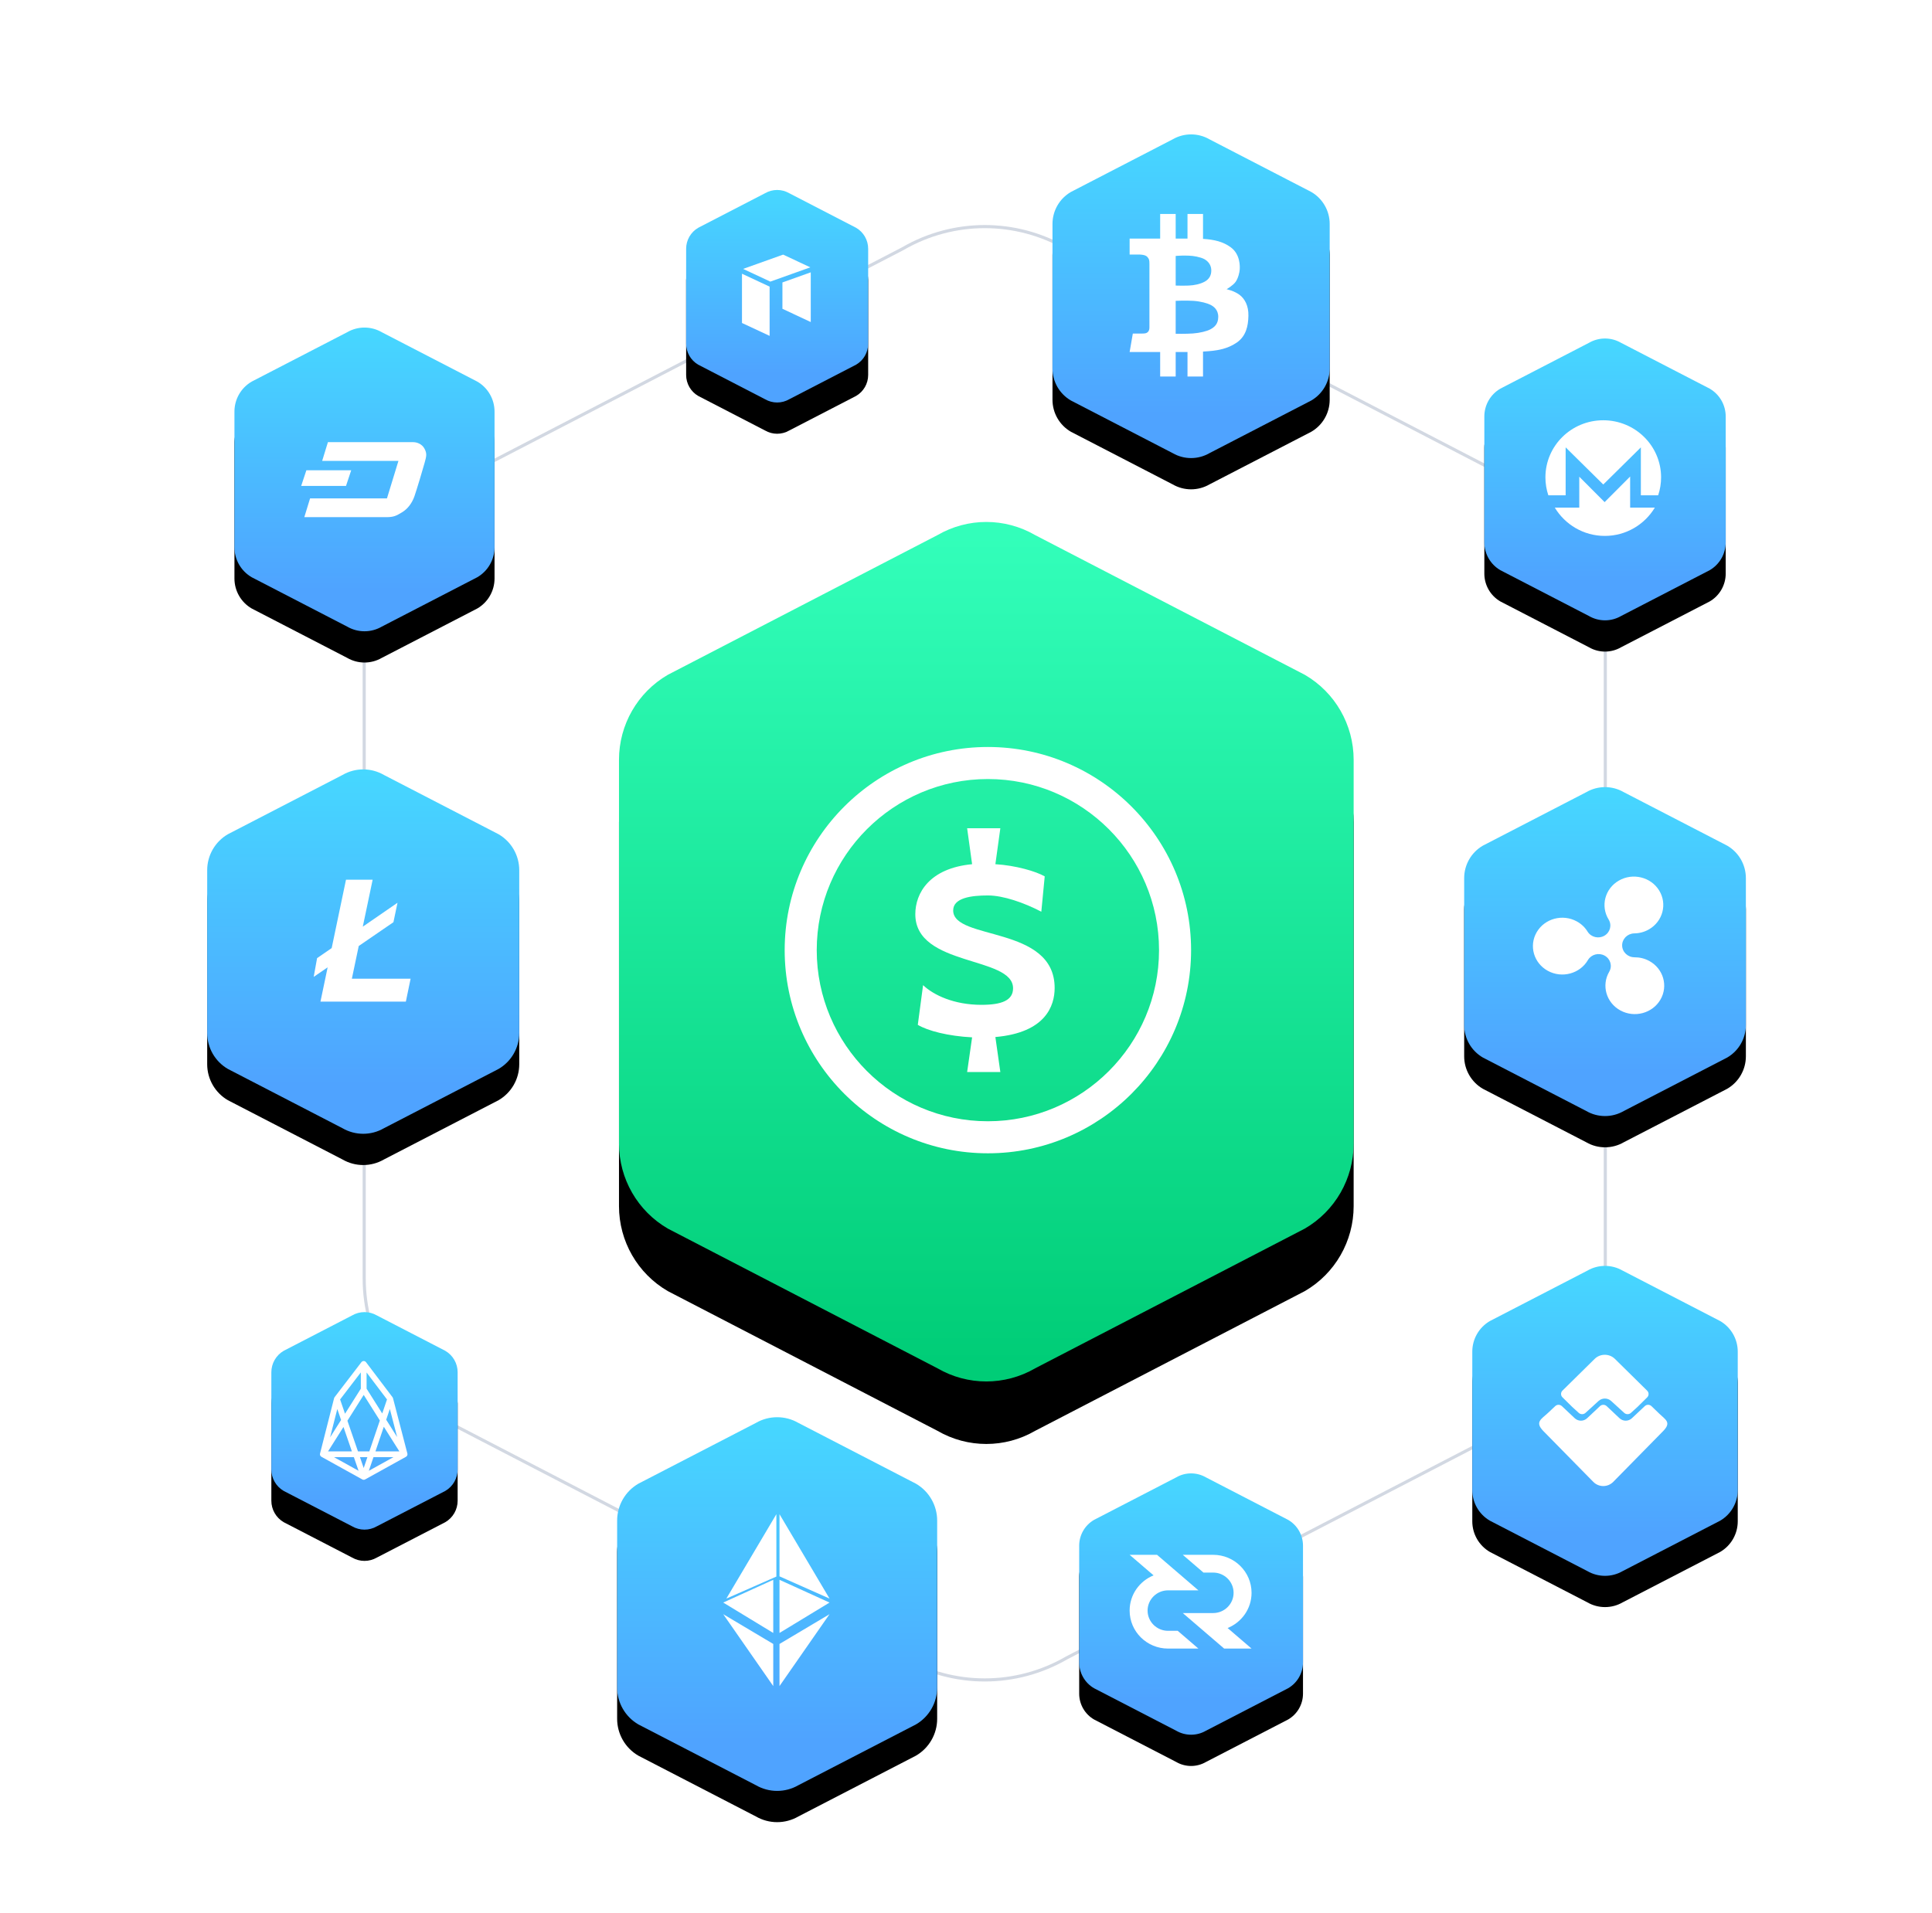 <?xml version="1.0" encoding="UTF-8" standalone="no"?>
<svg
   xmlns:dc="http://purl.org/dc/elements/1.1/"
   xmlns:cc="http://creativecommons.org/ns#"
   xmlns:rdf="http://www.w3.org/1999/02/22-rdf-syntax-ns#"
   xmlns:svg="http://www.w3.org/2000/svg"
   xmlns="http://www.w3.org/2000/svg"
   xmlns:xlink="http://www.w3.org/1999/xlink"
   xmlns:sodipodi="http://sodipodi.sourceforge.net/DTD/sodipodi-0.dtd"
   xmlns:inkscape="http://www.inkscape.org/namespaces/inkscape"
   width="618"
   height="612"
   viewBox="0 0 618 612"
   version="1.1"
   id="svg5302"
   sodipodi:docname="slide-2.svg"
   inkscape:version="0.92.1 r15371">
  <sodipodi:namedview
     pagecolor="#ffffff"
     bordercolor="#666666"
     borderopacity="1"
     objecttolerance="10"
     gridtolerance="10"
     guidetolerance="10"
     inkscape:pageopacity="0"
     inkscape:pageshadow="2"
     inkscape:window-width="2560"
     inkscape:window-height="1376"
     id="namedview5304"
     showgrid="false"
     inkscape:zoom="2.3503832"
     inkscape:cx="292.8557"
     inkscape:cy="289.02436"
     inkscape:window-x="0"
     inkscape:window-y="27"
     inkscape:window-maximized="1"
     inkscape:current-layer="Website-Design" />
  <!-- Generator: Sketch 46.2 (44496) - http://www.bohemiancoding.com/sketch -->
  <title
     id="title5130">Illustration 2</title>
  <desc
     id="desc5132">Created with Sketch.</desc>
  <defs
     id="defs5232">
    <linearGradient
       x1="127.107"
       y1="-2.0526165e-16"
       x2="127.107"
       y2="254.214"
       id="linearGradient-1"
       gradientTransform="scale(0.924,1.082)"
       gradientUnits="userSpaceOnUse">
      <stop
         stop-color="#33FFBB"
         offset="0%"
         id="stop5134" />
      <stop
         stop-color="#00CD77"
         offset="97.862%"
         id="stop5136" />
    </linearGradient>
    <path
       d="M 219.378,48.907 133.122,4.206 c -9.667,-5.608 -21.578,-5.608 -31.245,0 L 15.622,48.907 C 5.954,54.516 -0.001,64.882 1.8762622e-7,76.1 V 198.9 C -0.001,210.118 5.954,220.484 15.622,226.093 l 86.255,44.7 c 9.667,5.608 21.578,5.608 31.245,0 l 86.255,-44.7 C 229.046,220.484 235.001,210.118 235,198.9 V 76.1 c 0.001,-11.218 -5.954,-21.584 -15.622,-27.193 z"
       id="path-2"
       inkscape:connector-curvature="0" />
    <filter
       x="-0.234"
       y="-0.127"
       width="1.468"
       height="1.4"
       filterUnits="objectBoundingBox"
       id="filter-3">
      <feOffset
         dx="0"
         dy="20"
         in="SourceAlpha"
         result="shadowOffsetOuter1"
         id="feOffset5140" />
      <feGaussianBlur
         stdDeviation="15"
         in="shadowOffsetOuter1"
         result="shadowBlurOuter1"
         id="feGaussianBlur5142" />
      <feColorMatrix
         values="0 0 0 0 0   0 0 0 0 0.851   0 0 0 0 0.4  0 0 0 0.2 0"
         type="matrix"
         in="shadowBlurOuter1"
         id="feColorMatrix5144" />
    </filter>
    <linearGradient
       x1="0.5"
       y1="-0.288"
       x2="0.5"
       y2="0.864"
       id="linearGradient-4">
      <stop
         stop-color="#43E9FF"
         offset="0%"
         id="stop5147" />
      <stop
         stop-color="#4FA3FF"
         offset="100%"
         id="stop5149" />
    </linearGradient>
    <path
       d="M 207.834,29.874 186.464,18.821 c -2.395,-1.387 -5.346,-1.387 -7.741,0 l -21.371,11.053 c -2.395,1.387 -3.871,3.95 -3.871,6.724 v 30.365 c -3e-4,2.774 1.475,5.337 3.871,6.724 l 21.371,11.053 c 2.395,1.387 5.346,1.387 7.741,0 l 21.371,-11.053 c 2.395,-1.387 3.871,-3.95 3.871,-6.724 V 36.598 c 3e-4,-2.774 -1.475,-5.337 -3.871,-6.724 z"
       id="path-5"
       inkscape:connector-curvature="0" />
    <filter
       x="-0.601"
       y="-0.368"
       width="2.202"
       height="2.029"
       filterUnits="objectBoundingBox"
       id="filter-6">
      <feOffset
         dx="0"
         dy="10"
         in="SourceAlpha"
         result="shadowOffsetOuter1"
         id="feOffset5153" />
      <feGaussianBlur
         stdDeviation="10"
         in="shadowOffsetOuter1"
         result="shadowBlurOuter1"
         id="feGaussianBlur5155" />
      <feColorMatrix
         values="0 0 0 0 0.31   0 0 0 0 0.639   0 0 0 0 1  0 0 0 0.25 0"
         type="matrix"
         in="shadowBlurOuter1"
         id="feColorMatrix5157" />
    </filter>
    <path
       d="M 353.442,18.417 320.895,1.584 c -3.648,-2.112 -8.142,-2.112 -11.789,0 L 276.559,18.417 c -3.648,2.112 -5.895,6.016 -5.895,10.241 v 46.245 c -4.6e-4,4.225 2.247,8.128 5.895,10.241 l 32.546,16.833 c 3.648,2.112 8.142,2.112 11.789,0 l 32.546,-16.833 c 3.648,-2.112 5.895,-6.016 5.895,-10.241 v -46.245 c 4.6e-4,-4.225 -2.247,-8.128 -5.895,-10.241 z"
       id="path-7"
       inkscape:connector-curvature="0" />
    <filter
       x="-0.395"
       y="-0.241"
       width="1.789"
       height="1.676"
       filterUnits="objectBoundingBox"
       id="filter-8">
      <feOffset
         dx="0"
         dy="10"
         in="SourceAlpha"
         result="shadowOffsetOuter1"
         id="feOffset5161" />
      <feGaussianBlur
         stdDeviation="10"
         in="shadowOffsetOuter1"
         result="shadowBlurOuter1"
         id="feGaussianBlur5163" />
      <feColorMatrix
         values="0 0 0 0 0.31   0 0 0 0 0.639   0 0 0 0 1  0 0 0 0.25 0"
         type="matrix"
         in="shadowBlurOuter1"
         id="feColorMatrix5165" />
    </filter>
    <path
       d="M 86.661,79.086 56.123,63.291 c -3.423,-1.982 -7.639,-1.982 -11.062,0 L 14.523,79.086 c -3.423,1.982 -5.531,5.645 -5.531,9.609 v 43.391 c -4.321e-4,3.964 2.108,7.627 5.531,9.609 l 30.538,15.795 c 3.423,1.982 7.639,1.982 11.062,0 l 30.538,-15.795 c 3.423,-1.982 5.531,-5.645 5.531,-9.609 V 88.695 c 4.32e-4,-3.964 -2.108,-7.627 -5.531,-9.609 z"
       id="path-9"
       inkscape:connector-curvature="0" />
    <filter
       x="-0.421"
       y="-0.257"
       width="1.841"
       height="1.72"
       filterUnits="objectBoundingBox"
       id="filter-10">
      <feOffset
         dx="0"
         dy="10"
         in="SourceAlpha"
         result="shadowOffsetOuter1"
         id="feOffset5169" />
      <feGaussianBlur
         stdDeviation="10"
         in="shadowOffsetOuter1"
         result="shadowBlurOuter1"
         id="feGaussianBlur5171" />
      <feColorMatrix
         values="0 0 0 0 0.31   0 0 0 0 0.639   0 0 0 0 1  0 0 0 0.25 0"
         type="matrix"
         in="shadowBlurOuter1"
         id="feColorMatrix5173" />
    </filter>
    <path
       d="m 226.973,431.702 -37.575,-19.434 c -4.211,-2.438 -9.4,-2.438 -13.611,0 l -37.575,19.434 c -4.212,2.439 -6.806,6.946 -6.805,11.823 v 53.39 c -5.3e-4,4.877 2.594,9.384 6.805,11.823 l 37.575,19.434 c 4.211,2.438 9.4,2.438 13.611,0 l 37.575,-19.434 c 4.212,-2.439 6.806,-6.946 6.805,-11.823 v -53.39 c 5.4e-4,-4.877 -2.594,-9.384 -6.805,-11.823 z"
       id="path-11"
       inkscape:connector-curvature="0" />
    <filter
       x="-0.342"
       y="-0.209"
       width="1.684"
       height="1.585"
       filterUnits="objectBoundingBox"
       id="filter-12">
      <feOffset
         dx="0"
         dy="10"
         in="SourceAlpha"
         result="shadowOffsetOuter1"
         id="feOffset5177" />
      <feGaussianBlur
         stdDeviation="10"
         in="shadowOffsetOuter1"
         result="shadowBlurOuter1"
         id="feGaussianBlur5179" />
      <feColorMatrix
         values="0 0 0 0 0.31   0 0 0 0 0.639   0 0 0 0 1  0 0 0 0.25 0"
         type="matrix"
         in="shadowBlurOuter1"
         id="feColorMatrix5181" />
    </filter>
    <path
       d="m 346.038,443.282 -26.278,-13.591 c -2.945,-1.705 -6.574,-1.705 -9.519,0 l -26.278,13.591 c -2.945,1.705 -4.76,4.857 -4.759,8.268 v 37.338 c -3.7e-4,3.411 1.814,6.563 4.759,8.268 l 26.278,13.591 c 2.945,1.705 6.574,1.705 9.519,0 l 26.278,-13.591 c 2.945,-1.705 4.76,-4.857 4.759,-8.268 v -37.338 c 3.7e-4,-3.411 -1.814,-6.563 -4.759,-8.268 z"
       id="path-13"
       inkscape:connector-curvature="0" />
    <filter
       x="-0.489"
       y="-0.299"
       width="1.978"
       height="1.837"
       filterUnits="objectBoundingBox"
       id="filter-14">
      <feOffset
         dx="0"
         dy="10"
         in="SourceAlpha"
         result="shadowOffsetOuter1"
         id="feOffset5185" />
      <feGaussianBlur
         stdDeviation="10"
         in="shadowOffsetOuter1"
         result="shadowBlurOuter1"
         id="feGaussianBlur5187" />
      <feColorMatrix
         values="0 0 0 0 0.31   0 0 0 0 0.639   0 0 0 0 1  0 0 0 0.25 0"
         type="matrix"
         in="shadowBlurOuter1"
         id="feColorMatrix5189" />
    </filter>
    <path
       d="M 76.427,389.187 54.554,377.874 c -2.451,-1.419 -5.472,-1.419 -7.923,0 l -21.873,11.313 c -2.452,1.42 -3.962,4.043 -3.962,6.882 v 31.08 c -3.1e-4,2.839 1.51,5.463 3.962,6.882 l 21.873,11.313 c 2.451,1.419 5.472,1.419 7.923,0 L 76.427,434.032 c 2.452,-1.42 3.962,-4.043 3.962,-6.882 v -31.08 c 3.09e-4,-2.839 -1.51,-5.463 -3.962,-6.882 z"
       id="path-15"
       inkscape:connector-curvature="0" />
    <filter
       x="-0.587"
       y="-0.359"
       width="2.175"
       height="2.006"
       filterUnits="objectBoundingBox"
       id="filter-16">
      <feOffset
         dx="0"
         dy="10"
         in="SourceAlpha"
         result="shadowOffsetOuter1"
         id="feOffset5193" />
      <feGaussianBlur
         stdDeviation="10"
         in="shadowOffsetOuter1"
         result="shadowBlurOuter1"
         id="feGaussianBlur5195" />
      <feColorMatrix
         values="0 0 0 0 0.31   0 0 0 0 0.639   0 0 0 0 1  0 0 0 0.25 0"
         type="matrix"
         in="shadowBlurOuter1"
         id="feColorMatrix5197" />
    </filter>
    <path
       d="M 93.461,223.905 56.822,204.954 c -4.106,-2.378 -9.166,-2.378 -13.272,0 L 6.91,223.905 c -4.107,2.378 -6.637,6.773 -6.636,11.528 v 52.061 c -5.1853e-4,4.756 2.529,9.151 6.636,11.528 l 36.64,18.951 c 4.106,2.378 9.166,2.378 13.272,0 l 36.64,-18.951 c 4.107,-2.378 6.637,-6.773 6.636,-11.528 v -52.061 c 5.2e-4,-4.756 -2.529,-9.151 -6.636,-11.528 z"
       id="path-17"
       inkscape:connector-curvature="0" />
    <filter
       x="-0.351"
       y="-0.214"
       width="1.701"
       height="1.6"
       filterUnits="objectBoundingBox"
       id="filter-18">
      <feOffset
         dx="0"
         dy="10"
         in="SourceAlpha"
         result="shadowOffsetOuter1"
         id="feOffset5201" />
      <feGaussianBlur
         stdDeviation="10"
         in="shadowOffsetOuter1"
         result="shadowBlurOuter1"
         id="feGaussianBlur5203" />
      <feColorMatrix
         values="0 0 0 0 0.31   0 0 0 0 0.639   0 0 0 0 1  0 0 0 0.25 0"
         type="matrix"
         in="shadowBlurOuter1"
         id="feColorMatrix5205" />
    </filter>
    <path
       d="M 480.879,81.341 452.54,66.684 c -3.176,-1.839 -7.089,-1.839 -10.265,0 l -28.338,14.657 c -3.176,1.839 -5.133,5.238 -5.133,8.916 V 130.523 c -4e-4,3.678 1.956,7.077 5.133,8.916 l 28.338,14.657 c 3.176,1.839 7.089,1.839 10.265,0 l 28.338,-14.657 c 3.176,-1.839 5.133,-5.238 5.133,-8.916 V 90.257 c 4e-4,-3.678 -1.956,-7.077 -5.133,-8.916 z"
       id="path-19"
       inkscape:connector-curvature="0" />
    <filter
       x="-0.453"
       y="-0.277"
       width="1.907"
       height="1.776"
       filterUnits="objectBoundingBox"
       id="filter-20">
      <feOffset
         dx="0"
         dy="10"
         in="SourceAlpha"
         result="shadowOffsetOuter1"
         id="feOffset5209" />
      <feGaussianBlur
         stdDeviation="10"
         in="shadowOffsetOuter1"
         result="shadowBlurOuter1"
         id="feGaussianBlur5211" />
      <feColorMatrix
         values="0 0 0 0 0.31   0 0 0 0 0.639   0 0 0 0 1  0 0 0 0.25 0"
         type="matrix"
         in="shadowBlurOuter1"
         id="feColorMatrix5213" />
    </filter>
    <path
       d="m 484.219,379.661 -31.167,-16.12 c -3.493,-2.022 -7.797,-2.022 -11.29,0 l -31.167,16.12 c -3.493,2.023 -5.645,5.761 -5.645,9.806 v 44.284 c -4.5e-4,4.045 2.151,7.784 5.645,9.806 l 31.167,16.12 c 3.493,2.022 7.797,2.022 11.29,0 l 31.167,-16.12 c 3.493,-2.023 5.645,-5.761 5.645,-9.806 v -44.284 c 4.4e-4,-4.045 -2.151,-7.784 -5.645,-9.806 z"
       id="path-21"
       inkscape:connector-curvature="0" />
    <filter
       x="-0.412"
       y="-0.252"
       width="1.824"
       height="1.706"
       filterUnits="objectBoundingBox"
       id="filter-22">
      <feOffset
         dx="0"
         dy="10"
         in="SourceAlpha"
         result="shadowOffsetOuter1"
         id="feOffset5217" />
      <feGaussianBlur
         stdDeviation="10"
         in="shadowOffsetOuter1"
         result="shadowBlurOuter1"
         id="feGaussianBlur5219" />
      <feColorMatrix
         values="0 0 0 0 0.31   0 0 0 0 0.639   0 0 0 0 1  0 0 0 0.25 0"
         type="matrix"
         in="shadowBlurOuter1"
         id="feColorMatrix5221" />
    </filter>
    <path
       d="m 486.474,227.558 -33.075,-17.107 c -3.707,-2.146 -8.274,-2.146 -11.981,0 l -33.075,17.107 c -3.707,2.147 -5.991,6.114 -5.991,10.407 v 46.996 c -4.7e-4,4.293 2.283,8.26 5.991,10.407 l 33.075,17.107 c 3.707,2.146 8.274,2.146 11.981,0 l 33.075,-17.107 c 3.707,-2.147 5.991,-6.114 5.991,-10.407 v -46.996 c 4.7e-4,-4.293 -2.283,-8.26 -5.991,-10.407 z"
       id="path-23"
       inkscape:connector-curvature="0" />
    <filter
       x="-0.388"
       y="-0.238"
       width="1.777"
       height="1.665"
       filterUnits="objectBoundingBox"
       id="filter-24">
      <feOffset
         dx="0"
         dy="10"
         in="SourceAlpha"
         result="shadowOffsetOuter1"
         id="feOffset5225" />
      <feGaussianBlur
         stdDeviation="10"
         in="shadowOffsetOuter1"
         result="shadowBlurOuter1"
         id="feGaussianBlur5227" />
      <feColorMatrix
         values="0 0 0 0 0.31   0 0 0 0 0.639   0 0 0 0 1  0 0 0 0.25 0"
         type="matrix"
         in="shadowBlurOuter1"
         id="feColorMatrix5229" />
    </filter>
    <linearGradient
       inkscape:collect="always"
       xlink:href="#linearGradient-4"
       id="linearGradient7216"
       x1="197.336"
       y1="-1.678"
       x2="197.336"
       y2="70.834"
       gradientTransform="scale(0.925,1.081)"
       gradientUnits="userSpaceOnUse" />
    <linearGradient
       inkscape:collect="always"
       xlink:href="#linearGradient-4"
       id="linearGradient7218"
       x1="340.433"
       y1="-27.612"
       x2="340.433"
       y2="82.82"
       gradientTransform="scale(0.925,1.081)"
       gradientUnits="userSpaceOnUse" />
    <linearGradient
       inkscape:collect="always"
       xlink:href="#linearGradient-4"
       id="linearGradient7220"
       x1="54.685"
       y1="31.282"
       x2="54.685"
       y2="134.899"
       gradientTransform="scale(0.925,1.081)"
       gradientUnits="userSpaceOnUse" />
    <linearGradient
       inkscape:collect="always"
       xlink:href="#linearGradient-4"
       id="linearGradient7222"
       x1="197.342"
       y1="347.912"
       x2="197.342"
       y2="475.405"
       gradientTransform="scale(0.925,1.081)"
       gradientUnits="userSpaceOnUse" />
    <linearGradient
       inkscape:collect="always"
       xlink:href="#linearGradient-4"
       id="linearGradient7224"
       x1="340.43"
       y1="374.127"
       x2="340.43"
       y2="463.289"
       gradientTransform="scale(0.925,1.081)"
       gradientUnits="userSpaceOnUse" />
    <linearGradient
       inkscape:collect="always"
       xlink:href="#linearGradient-4"
       id="linearGradient7226"
       x1="54.682"
       y1="330.115"
       x2="54.682"
       y2="404.333"
       gradientTransform="scale(0.925,1.081)"
       gradientUnits="userSpaceOnUse" />
    <linearGradient
       inkscape:collect="always"
       xlink:href="#linearGradient-4"
       id="linearGradient7228"
       x1="54.248"
       y1="156.915"
       x2="54.248"
       y2="281.235"
       gradientTransform="scale(0.925,1.081)"
       gradientUnits="userSpaceOnUse" />
    <linearGradient
       inkscape:collect="always"
       xlink:href="#linearGradient-4"
       id="linearGradient7230"
       x1="483.524"
       y1="36.387"
       x2="483.524"
       y2="132.54"
       gradientTransform="scale(0.925,1.081)"
       gradientUnits="userSpaceOnUse" />
    <linearGradient
       inkscape:collect="always"
       xlink:href="#linearGradient-4"
       id="linearGradient7232"
       x1="483.525"
       y1="308.549"
       x2="483.525"
       y2="414.3"
       gradientTransform="scale(0.925,1.081)"
       gradientUnits="userSpaceOnUse" />
    <linearGradient
       inkscape:collect="always"
       xlink:href="#linearGradient-4"
       id="linearGradient7234"
       x1="483.526"
       y1="165.186"
       x2="483.526"
       y2="277.412"
       gradientTransform="scale(0.925,1.081)"
       gradientUnits="userSpaceOnUse" />
  </defs>
  <g
     id="Website-Design"
     style="fill:none;fill-rule:evenodd;stroke:none;stroke-width:1"
     transform="translate(46,34)">
    <g
       style="fill-rule:nonzero"
       id="groupGreen"
       transform="translate(20,9)"
       inkscape:label="#g4650">
      <g
         transform="translate(132,124)"
         id="Shape">
        <use
           xlink:href="#path-2"
           id="use5234"
           style="fill:#000000;fill-opacity:1;filter:url(#filter-3)"
           x="0"
           y="0"
           width="100%"
           height="100%" />
        <use
           xlink:href="#path-2"
           id="use5236"
           style="fill:url(#linearGradient-1);fill-rule:evenodd"
           x="0"
           y="0"
           width="100%"
           height="100%" />
      </g>
      <g
         id="if_Dollar_1737376"
         transform="translate(185,196)"
         style="fill:#ffffff">
        <path
           d="M 65,0 C 29.157,0 0,29.16 0,65.002 0,100.844 29.157,130 65,130 100.842,130 130,100.844 130,65.002 130,29.16 100.842,0 65,0 Z m 0,119.747 c -30.189,0 -54.747,-24.558 -54.747,-54.745 0,-30.19 24.559,-54.749 54.747,-54.749 30.189,0 54.747,24.559 54.747,54.749 0,30.187 -24.559,54.745 -54.747,54.745 z"
           id="path5239"
           inkscape:connector-curvature="0" />
        <path
           d="m 53.898,52.299 c 0,-4.1 5.953,-4.8 11.117,-4.8 4.867,0 11.517,2.298 17.077,5.201 L 83.181,41.4 C 80.401,39.798 73.95,37.898 67.397,37.501 L 68.985,26 H 58.363 l 1.59,11.501 c -13.699,1.298 -18.167,9.297 -18.167,15.998 0,16.899 31.268,13.303 31.268,23.698 0,3.903 -3.67,5.3 -10.124,5.3 -8.734,0 -15.288,-3.097 -18.661,-6.299 l -1.689,12.701 c 3.18,1.9 9.629,3.6 17.374,4.001 L 58.363,104 H 68.985 L 67.397,92.798 C 83.479,91.397 86.357,82.796 86.357,77.099 86.357,57.001 53.898,61.998 53.898,52.299 Z"
           id="path5241"
           inkscape:connector-curvature="0" />
      </g>
    </g>
    <path
       d="M 441.301,121.313 295.207,45.56 c -16.217,-9.414 -36.197,-9.414 -52.435,0.011 L 96.709,121.307 C 80.489,130.722 70.498,148.123 70.5,166.954 v 208.091 c -0.002,18.831 9.989,36.232 26.188,45.636 l 146.104,75.758 c 16.217,9.414 36.197,9.414 52.435,-0.011 l 146.063,-75.735 C 457.511,411.278 467.502,393.877 467.5,375.046 V 166.954 c 0.002,-18.827 -9.985,-36.225 -26.199,-45.642 z"
       id="groupHexa"
       inkscape:connector-curvature="0"
       style="opacity:0.3;fill-rule:nonzero;stroke:#677d9d"
       inkscape:label="#Shape-Copy-3" />
    <g
       id="groupBlue2"
       inkscape:label="#g10350">
      <g
         transform="translate(20,9)"
         id="Shape-Copy"
         style="fill-rule:nonzero">
        <use
           xlink:href="#path-5"
           id="use5246"
           style="fill:#000000;fill-opacity:1;filter:url(#filter-6)"
           x="0"
           y="0"
           width="100%"
           height="100%" />
        <use
           xlink:href="#path-5"
           id="use5248"
           style="fill:url(#linearGradient7216);fill-rule:evenodd"
           x="0"
           y="0"
           width="100%"
           height="100%" />
      </g>
      <g
         transform="translate(20,9)"
         id="Shape-Copy-4"
         style="fill-rule:nonzero">
        <use
           xlink:href="#path-11"
           id="use5261"
           style="fill:#000000;fill-opacity:1;filter:url(#filter-12)"
           x="0"
           y="0"
           width="100%"
           height="100%" />
        <use
           xlink:href="#path-11"
           id="use5263"
           style="fill:url(#linearGradient7222);fill-rule:evenodd"
           x="0"
           y="0"
           width="100%"
           height="100%" />
      </g>
      <g
         transform="translate(20,9)"
         id="Shape-Copy-9"
         style="fill-rule:nonzero">
        <use
           xlink:href="#path-17"
           id="use5276"
           style="fill:#000000;fill-opacity:1;filter:url(#filter-18)"
           x="0"
           y="0"
           width="100%"
           height="100%" />
        <use
           xlink:href="#path-17"
           id="use5278"
           style="fill:url(#linearGradient7228);fill-rule:evenodd"
           x="0"
           y="0"
           width="100%"
           height="100%" />
      </g>
      <g
         transform="translate(20,9)"
         id="Shape-Copy-14"
         style="fill-rule:nonzero">
        <use
           xlink:href="#path-19"
           id="use5281"
           style="fill:#000000;fill-opacity:1;filter:url(#filter-20)"
           x="0"
           y="0"
           width="100%"
           height="100%" />
        <use
           xlink:href="#path-19"
           id="use5283"
           style="fill:url(#linearGradient7230);fill-rule:evenodd"
           x="0"
           y="0"
           width="100%"
           height="100%" />
      </g>
      <g
         transform="translate(20,9)"
         id="Shape-Copy-13"
         style="fill-rule:nonzero">
        <use
           xlink:href="#path-21"
           id="use5286"
           style="fill:#000000;fill-opacity:1;filter:url(#filter-22)"
           x="0"
           y="0"
           width="100%"
           height="100%" />
        <use
           xlink:href="#path-21"
           id="use5288"
           style="fill:url(#linearGradient7232);fill-rule:evenodd"
           x="0"
           y="0"
           width="100%"
           height="100%" />
      </g>
      <g
         id="NEO"
         transform="translate(191.342,47.465)"
         style="fill:#ffffff;fill-rule:nonzero;stroke:none;stroke-width:1">
        <path
           d="M 21.86,4.068 13.161,0 0.365,4.57 9.064,8.639 Z M 12.936,8.903 V 17.333 L 22,21.569 V 5.666 Z M 8.839,10.244 V 26 L 0,21.876 V 6.11 Z"
           id="path7637"
           inkscape:connector-curvature="0" />
      </g>
      <path
         d="m 201.342,488.465 v -17 l -16,7.274 z m 1,-18.039 v -19.961 l -16,27 z m 1,-19.961 v 19.89 l 16,7.11 z m 0,21 v 17 l 16,-9.722 z m -2,34 v -13.48 l -16,-9.52 z m 2,0 16,-23 -16,9.52 z"
         id="path7666"
         inkscape:connector-curvature="0"
         style="fill:#ffffff;fill-rule:nonzero;stroke:none;stroke-width:1" />
      <g
         id="LTC-alt"
         transform="translate(54.342,247.465)"
         style="fill:#ffffff;fill-rule:nonzero;stroke:none;stroke-width:1">
        <polygon
           id="polygon7694"
           points="18.86,0 10.334,0 5.754,21.877 1.084,25.093 0,31.094 4.464,28.032 2.168,39 29.482,39 31,31.673 12.212,31.673 14.408,21.209 25.508,13.595 26.809,7.376 15.707,15.022 " />
      </g>
      <g
         id="XMR"
         transform="translate(448.342,100.465)"
         style="fill:#ffffff;fill-rule:nonzero;stroke:none;stroke-width:1">
        <path
           d="M 6.47,24 V 8.667 L 18.505,20.55 30.529,8.679 V 24 h 5.539 c 0.619,-1.85 0.933,-3.787 0.932,-5.735 C 37,8.177 28.717,0 18.5,0 8.283,0 0,8.177 0,18.265 0,20.269 0.328,22.196 0.932,24 H 6.47 Z"
           id="path7703"
           inkscape:connector-curvature="0" />
        <path
           d="M 27.1,27.951 V 18 l -8.163,8.188 -8.106,-8.13 v 9.894 H 3 C 6.276,33.375 12.216,37 19,37 c 6.784,0 12.724,-3.625 16,-9.049 h -7.9 z"
           id="path7705"
           inkscape:connector-curvature="0" />
      </g>
      <path
         d="M 480.896,410.957 470.574,400.783 c -1.783,-1.758 -4.701,-1.758 -6.485,0 l -10.301,10.153 c -0.595,0.586 -0.595,1.543 0,2.13 l 3.125,3.079 2.08,1.897 c 0.614,0.563 1.564,0.563 2.178,0 l 4.16,-3.794 c 1.143,-1.043 2.901,-1.043 4.043,0 l 4.161,3.794 c 0.613,0.563 1.563,0.563 2.176,0 l 2.081,-1.896 3.104,-3.059 c 0.594,-0.587 0.594,-1.544 -7e-5,-2.13 z"
         id="path7714"
         inkscape:connector-curvature="0"
         style="fill:#ffffff;fill-rule:nonzero;stroke:none;stroke-width:1" />
      <path
         d="m 447.719,423.906 15.934,16.219 c 1.756,1.787 4.63,1.787 6.386,0 l 15.934,-16.22 c 2.762,-2.811 0.816,-3.645 -1.21,-5.598 l -2.5,-2.411 c -0.601,-0.579 -1.537,-0.572 -2.145,0 l -4.098,3.859 c -1.126,1.061 -2.857,1.061 -3.983,0 l -4.099,-3.859 c -0.604,-0.572 -1.54,-0.572 -2.144,0 l -4.098,3.859 c -1.126,1.061 -2.857,1.061 -3.983,0 l -4.098,-3.859 c -0.605,-0.572 -1.541,-0.572 -2.145,0 l -2.295,2.161 c -2.119,1.995 -4.343,2.911 -1.457,5.848 z"
         id="path7716"
         inkscape:connector-curvature="0"
         style="fill:#ffffff;fill-rule:nonzero;stroke:none;stroke-width:1" />
    </g>
    <g
       id="groupBlue1"
       inkscape:label="#g10308">
      <g
         transform="translate(20,9)"
         id="Shape-Copy-2"
         style="fill-rule:nonzero">
        <use
           xlink:href="#path-7"
           id="use5251"
           style="fill:#000000;fill-opacity:1;filter:url(#filter-8)"
           x="0"
           y="0"
           width="100%"
           height="100%" />
        <use
           xlink:href="#path-7"
           id="use5253"
           style="fill:url(#linearGradient7218);fill-rule:evenodd"
           x="0"
           y="0"
           width="100%"
           height="100%" />
      </g>
      <g
         transform="translate(20,9)"
         id="Shape-Copy-5"
         style="fill-rule:nonzero">
        <use
           xlink:href="#path-9"
           id="use5256"
           style="fill:#000000;fill-opacity:1;filter:url(#filter-10)"
           x="0"
           y="0"
           width="100%"
           height="100%" />
        <use
           xlink:href="#path-9"
           id="use5258"
           style="fill:url(#linearGradient7220);fill-rule:evenodd"
           x="0"
           y="0"
           width="100%"
           height="100%" />
      </g>
      <g
         transform="translate(20,9)"
         id="Shape-Copy-11"
         style="fill-rule:nonzero">
        <use
           xlink:href="#path-13"
           id="use5266"
           style="fill:#000000;fill-opacity:1;filter:url(#filter-14)"
           x="0"
           y="0"
           width="100%"
           height="100%" />
        <use
           xlink:href="#path-13"
           id="use5268"
           style="fill:url(#linearGradient7224);fill-rule:evenodd"
           x="0"
           y="0"
           width="100%"
           height="100%" />
      </g>
      <g
         transform="translate(20,9)"
         id="Shape-Copy-7"
         style="fill-rule:nonzero">
        <use
           xlink:href="#path-15"
           id="use5271"
           style="fill:#000000;fill-opacity:1;filter:url(#filter-16)"
           x="0"
           y="0"
           width="100%"
           height="100%" />
        <use
           xlink:href="#path-15"
           id="use5273"
           style="fill:url(#linearGradient7226);fill-rule:evenodd"
           x="0"
           y="0"
           width="100%"
           height="100%" />
      </g>
      <g
         transform="translate(20,9)"
         id="Shape-Copy-12"
         style="fill-rule:nonzero">
        <use
           xlink:href="#path-23"
           id="use5291"
           style="fill:#000000;fill-opacity:1;filter:url(#filter-24)"
           x="0"
           y="0"
           width="100%"
           height="100%" />
        <use
           xlink:href="#path-23"
           id="use5293"
           style="fill:url(#linearGradient7234);fill-rule:evenodd"
           x="0"
           y="0"
           width="100%"
           height="100%" />
      </g>
      <g
         id="BTC-alt"
         transform="translate(315.342,34.465)"
         style="fill:#ffffff;fill-rule:nonzero;stroke:none;stroke-width:1">
        <path
           d="m 35.121,25.839 c -1.694,-1.262 -4.107,-1.767 -4.107,-1.767 0,0 2.042,-1.171 2.876,-2.341 0.835,-1.17 1.253,-2.984 1.323,-3.924 0.069,-0.941 0.232,-4.888 -2.877,-7.159 C 29.932,8.89 27.176,8.192 23.476,7.965 V 0 H 18.511 V 7.871 H 14.73 V 0 H 9.766 V 7.871 H 0 v 5.1 h 2.871 c 0.783,0 2.175,0.086 2.766,0.741 0.592,0.654 0.696,0.998 0.696,2.271 l 2.321e-4,20.321 c 0,0.482 -0.093,1.078 -0.511,1.468 -0.417,0.39 -0.835,0.482 -1.833,0.482 H 1.021 L 0,44.152 H 9.766 V 52 h 4.964 v -7.848 h 3.781 V 52 h 4.964 v -7.978 c 1.283,-0.074 2.48,-0.17 3.178,-0.261 1.415,-0.183 4.616,-0.55 7.609,-2.616 2.992,-2.066 3.664,-5.301 3.734,-8.56 0.071,-3.259 -1.184,-5.485 -2.876,-6.747 z M 14.73,13.424 c 0,0 1.577,-0.137 3.132,-0.115 1.555,0.023 2.923,0.069 4.965,0.689 2.041,0.62 3.246,2.135 3.294,3.925 0.046,1.79 -0.743,2.983 -2.135,3.74 -1.392,0.757 -3.316,1.17 -5.126,1.238 -1.809,0.069 -4.129,0 -4.129,0 z m 11.111,23.475 c -1.137,0.62 -3.41,1.171 -5.614,1.331 -2.204,0.161 -5.498,0.092 -5.498,0.092 V 27.789 c 0,0 3.155,-0.16 5.614,0 2.459,0.161 4.523,0.78 5.451,1.24 0.928,0.459 2.552,1.468 2.552,3.878 0,2.409 -1.37,3.373 -2.506,3.993 z"
           id="path7646"
           inkscape:connector-curvature="0" />
      </g>
      <g
         id="DASH-alt"
         transform="translate(50.342,107.465)"
         style="fill:#ffffff;fill-rule:nonzero;stroke:none;stroke-width:1">
        <polygon
           id="polygon7655"
           points="1.659,9 0,14 14.341,14 16,9 " />
        <path
           d="M 39.479,2.147 C 38.677,0.58 37.028,0 35.78,0 H 8.553 L 6.711,5.998 H 31.11 L 27.435,18.002 H 2.842 L 1,24 h 26.15 c 2.555,0 3.238,-0.449 5.065,-1.524 1.827,-1.075 3.253,-2.955 4.026,-5.194 0.773,-2.239 2.659,-8.552 3.238,-10.657 0.58,-2.104 0.802,-2.91 0,-4.477 z"
           id="path7657"
           inkscape:connector-curvature="0" />
      </g>
      <g
         id="DCR"
         transform="translate(315.342,463.465)"
         style="fill:#ffffff;fill-rule:nonzero;stroke:none;stroke-width:1">
        <path
           d="M 39,12.158 C 39,5.444 33.499,0 26.713,0 H 17 l 6.618,5.684 h 3.094 c 3.608,0 6.543,2.904 6.543,6.475 0,3.57 -2.935,6.475 -6.543,6.475 H 17 L 30.236,30 h 8.763 L 31.341,23.423 C 35.833,21.614 39,17.252 39,12.158 Z"
           id="path7674"
           inkscape:connector-curvature="0" />
        <path
           d="m 12.288,24.316 c -3.608,0 -6.544,-2.905 -6.544,-6.474 0,-3.57 2.936,-6.474 6.544,-6.474 H 22 L 8.764,0 H 7.9136453e-4 L 7.659,6.577 C 3.167,8.386 0,12.749 0,17.842 0,24.557 5.502,30 12.288,30 H 22 l -6.618,-5.684 h -3.094 z"
           id="path7676"
           inkscape:connector-curvature="0" />
      </g>
      <g
         id="EOS"
         transform="translate(56.342,401.465)"
         style="fill:#ffffff;fill-rule:nonzero;stroke:none;stroke-width:1">
        <path
           d="M 27.971,29.598 23.373,11.895 c -0.031,-0.117 -0.084,-0.227 -0.157,-0.324 L 14.736,0.366 C 14.562,0.136 14.291,7.8945103e-4 14.003,3.44487e-6 13.715,-7.8256129e-4 13.443,0.133 13.268,0.362 L 4.685,11.567 c -0.076,0.099 -0.131,0.212 -0.161,0.333 L 0.028,29.603 c -0.103,0.405 0.081,0.829 0.446,1.031 L 13.552,37.884 c 0.279,0.154 0.617,0.154 0.895,0 l 13.078,-7.25 c 0.367,-0.203 0.55,-0.629 0.445,-1.036 z m -3.273,-5.267 -3.505,-5.552 1.169,-3.441 z M 14.922,3.667 21.45,12.293 19.927,16.775 14.922,8.847 Z m -0.922,7.173 5.164,8.179 -3.361,9.889 h -3.638 v -5.01e-4 L 8.789,19.094 Z M 13.078,3.641 V 8.847 L 8.02,16.859 6.45,12.294 Z M 5.551,15.348 6.758,18.858 h -1.666e-4 l -3.511,5.561 z m 1.976,5.745 2.688,7.815 H 2.593 Z m -3.044,9.656 h 6.366 l 1.5,4.36 z m 9.512,3.48 -1.197,-3.48 h 2.38 z m 1.646,0.887 1.484,-4.367 h 6.393 z m 2.11,-6.208 2.679,-7.883 4.977,7.883 z"
           id="path7685"
           inkscape:connector-curvature="0" />
      </g>
      <g
         id="XRP-alt"
         transform="translate(444.342,246.465)"
         style="fill:#ffffff;fill-rule:nonzero;stroke:none;stroke-width:1">
        <path
           d="m 37.221,26.999 c -1.485,-0.811 -3.101,-1.186 -4.692,-1.174 l 0.013,-0.008 c -2.183,0.025 -3.974,-1.666 -4,-3.776 -0.025,-2.082 1.676,-3.793 3.817,-3.864 v -9.75e-4 l -0.004,-0.002 c 1.619,-0.008 3.258,-0.418 4.75,-1.275 C 41.569,14.335 43.036,8.759 40.383,4.445 37.729,0.131 31.96,-1.287 27.497,1.278 c -4.463,2.565 -5.93,8.141 -3.277,12.455 1.105,1.798 0.494,4.121 -1.365,5.19 -1.833,1.053 -4.194,0.494 -5.32,-1.244 l -9.78e-4,3.9e-4 v 0.005 C 16.722,16.33 15.54,15.16 14.028,14.335 9.508,11.866 3.772,13.406 1.218,17.777 -1.337,22.146 0.258,27.689 4.779,30.158 9.3,32.627 15.035,31.086 17.589,26.716 c 0.015,-0.026 0.029,-0.054 0.044,-0.08 v 0.006 l 9.78e-4,3.9e-4 c 1.085,-1.764 3.435,-2.375 5.292,-1.361 1.884,1.029 2.548,3.338 1.484,5.159 -2.554,4.37 -0.96,9.914 3.561,12.382 4.521,2.469 10.257,0.928 12.811,-3.442 2.554,-4.369 0.96,-9.913 -3.561,-12.382 z"
           id="path7724"
           inkscape:connector-curvature="0" />
      </g>
    </g>
  </g>
</svg>
